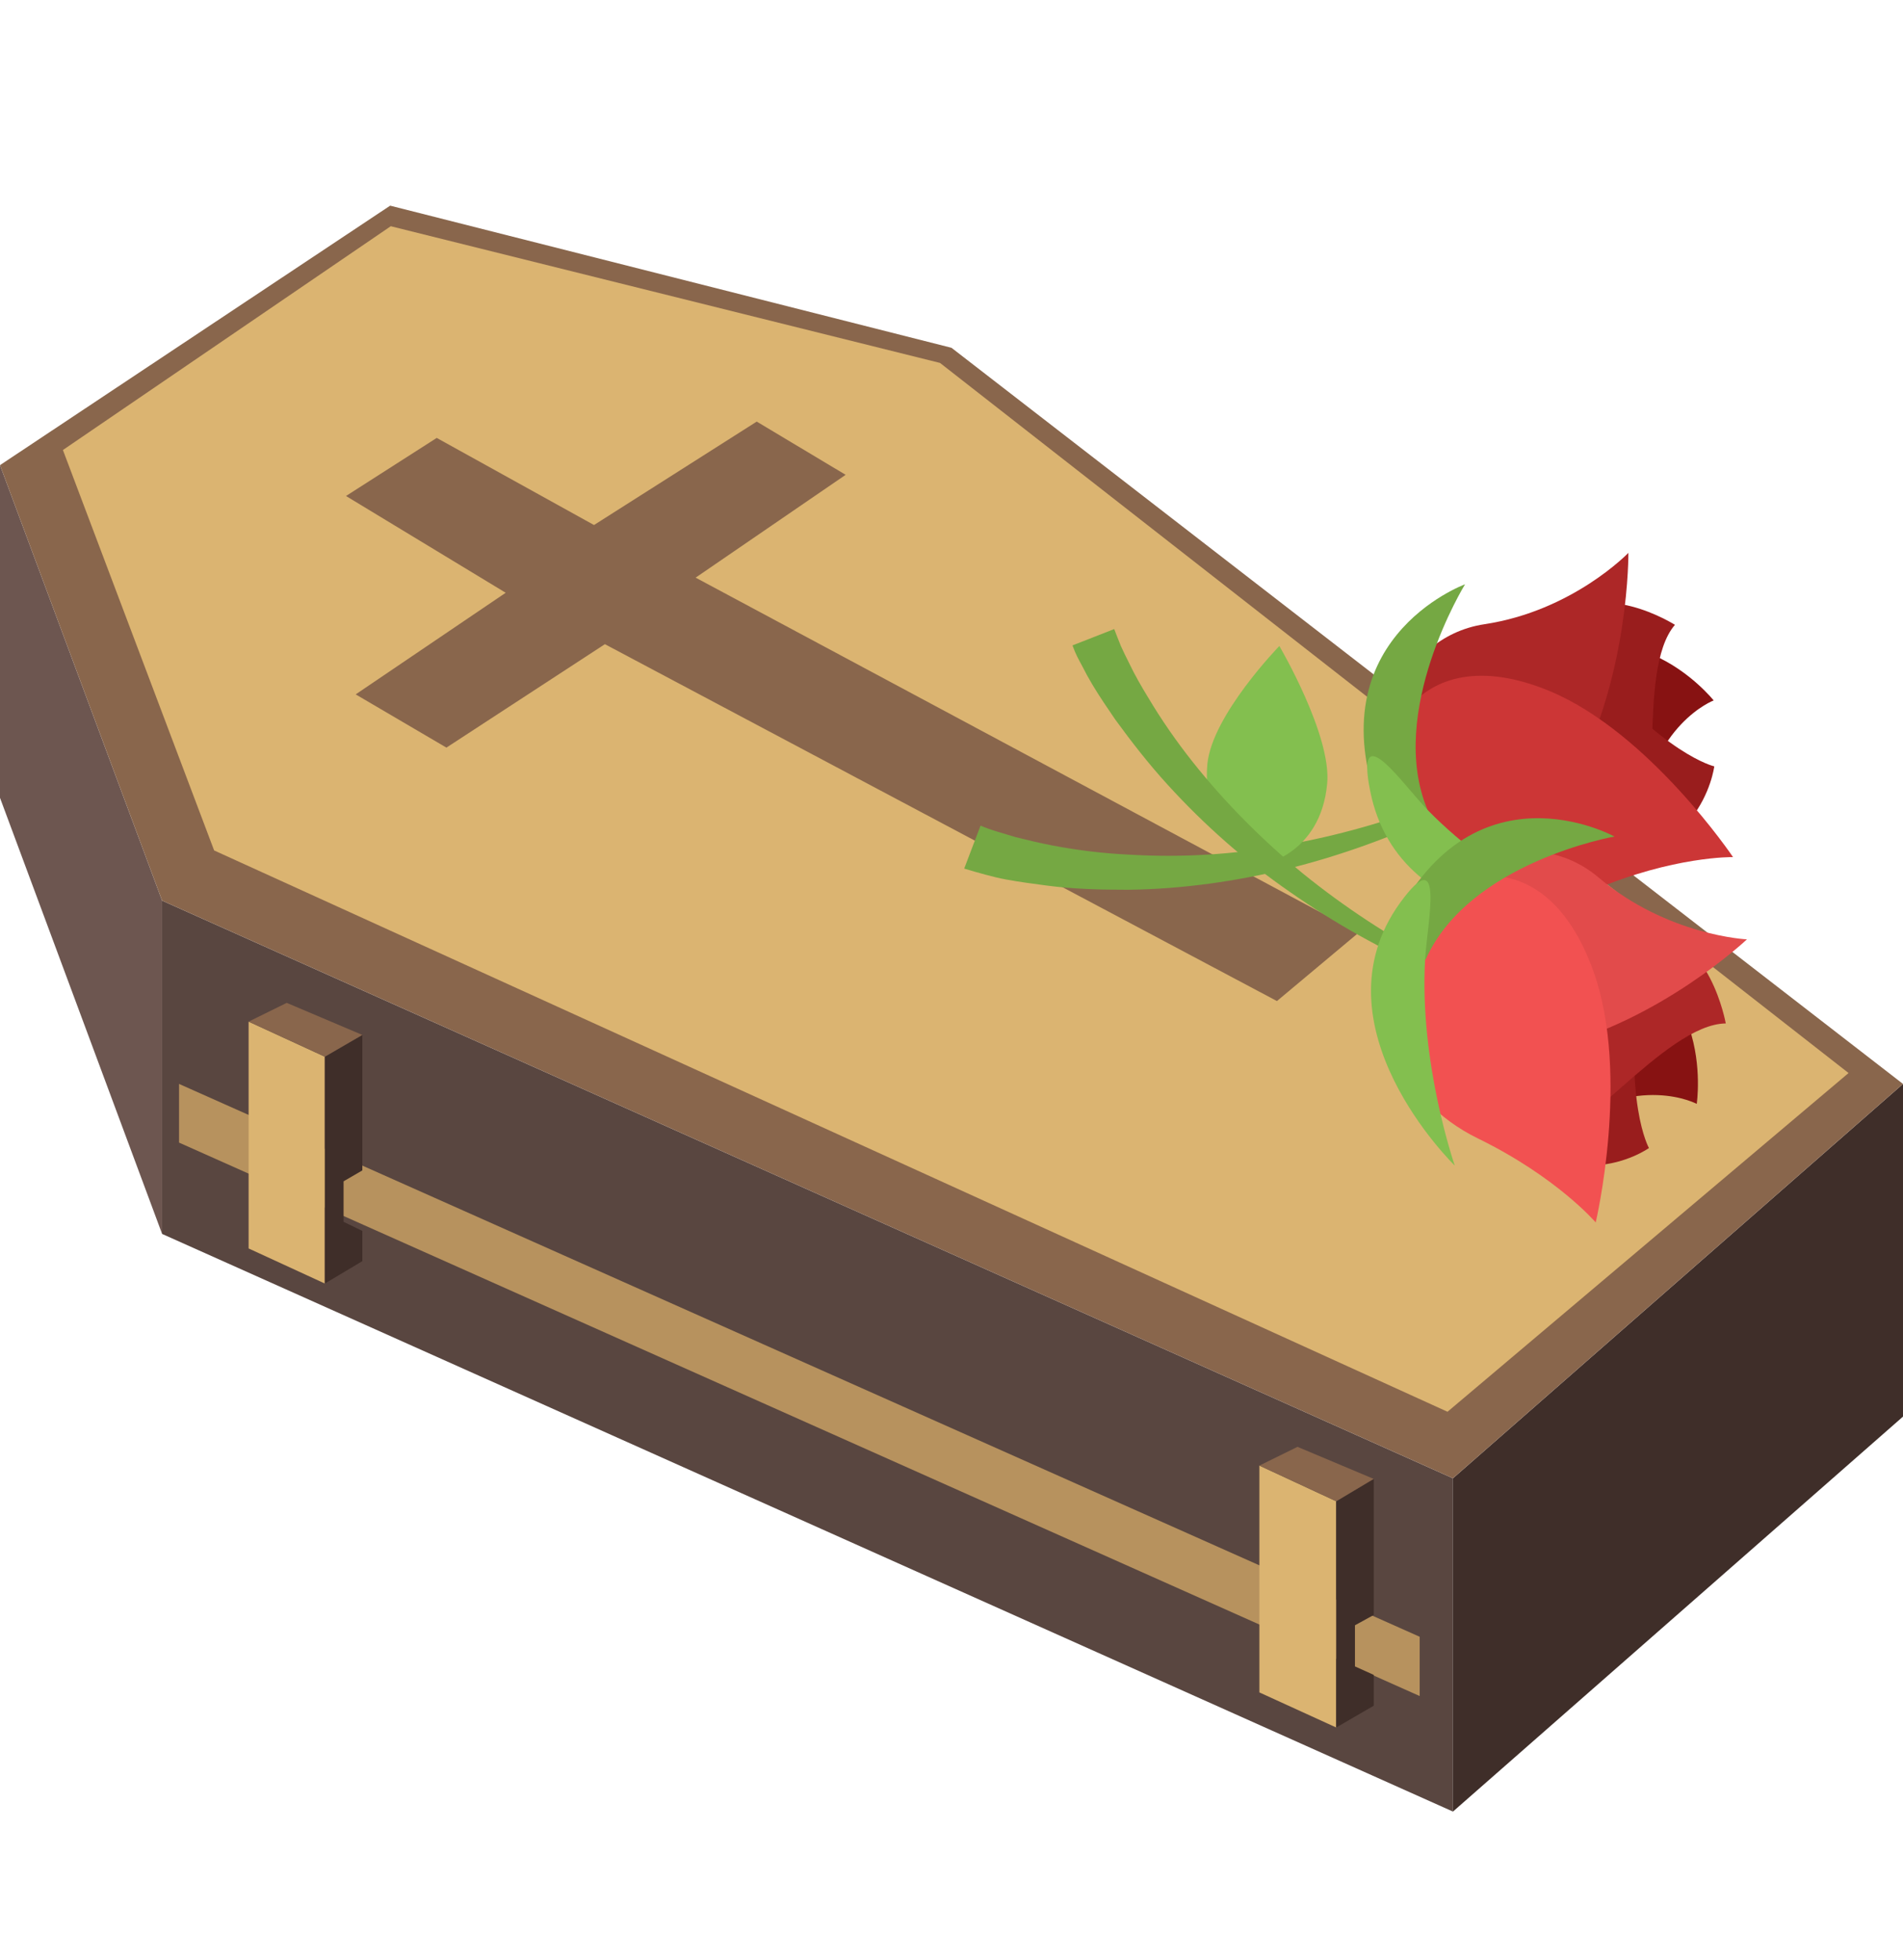 <?xml version="1.0" encoding="UTF-8"?>
<svg id="Layer_1" xmlns="http://www.w3.org/2000/svg" baseProfile="tiny" version="1.2" viewBox="0 0 31.46 32.4">
  <!-- Generator: Adobe Illustrator 29.1.0, SVG Export Plug-In . SVG Version: 2.1.0 Build 142)  -->
  <polygon points="2.68 20.4 24.02 29.95 24.02 24.44 2.68 14.89 2.68 20.4" fill="#594640"/>
  <polygon points="24.02 29.95 31.46 23.42 31.46 17.92 24.02 24.44 24.02 29.95" fill="#3f2e29"/>
  <polygon points="0 13.19 2.68 20.4 2.68 14.89 0 7.69 0 13.19" fill="#6d5650"/>
  <polygon points="0 7.69 2.68 14.89 24.02 24.44 31.46 17.92 15.73 5.75 6.45 3.4 0 7.69" fill="#89664c"/>
  <polygon points="1.04 7.44 3.54 14.06 23.93 23.34 30.56 17.74 15.54 6 6.46 3.74 1.04 7.44" fill="#dbb471"/>
  <polygon points="7.22 7.24 5.72 8.2 8.36 9.8 5.88 11.48 7.38 12.36 10 10.65 21.11 16.55 22.46 15.42 11.5 9.55 13.98 7.85 12.51 6.97 9.82 8.68 7.22 7.24" fill="#89664c"/>
  <path d="M26.1,12.14c-1.45,1-3.07,1.79-4.8,2.22-.86.21-1.76.34-2.65.35-.45,0-.9-.01-1.35-.07-.23-.03-.45-.06-.67-.1-.11-.02-.23-.05-.34-.08-.11-.03-.22-.06-.35-.1l.27-.71c.07.03.18.07.28.1.1.03.2.06.3.09.2.05.41.1.62.14.42.08.84.13,1.27.15.85.05,1.72,0,2.57-.16,1.71-.3,3.36-.96,4.88-1.85Z" fill="#75a843"/>
  <path d="M21.94,12.96c-.11,1.17-1.08,1.34-1.08,1.34,0,0-1.01-.5-.9-1.67.08-.81,1.19-1.95,1.19-1.95,0,0,.87,1.48.79,2.28Z" fill="#83bf4f"/>
  <path d="M25.02,11.41c-1.09,1.08-1.68,1.57-1.31,2.48.37.91,3.2,1.32,3.4-.32.19-1.6,1.22-1.99,1.22-1.99,0,0-1.54-1.93-3.31-.18Z" fill="#871212"/>
  <path d="M25.86,14.26c-1.52-.14-2.28.11-2.65-.8-.37-.91,1.94-3.84,2.99-2.56,1.3,1.58,2.14,1.77,2.14,1.77,0,0-.22,1.8-2.49,1.59Z" fill="#991d1d"/>
  <path d="M27.02,13.9c.54-.22.01-2.81.67-3.57,0,0-1.28-.81-1.92-.01-.36.44-.56,4.34,1.25,3.59Z" fill="#991d1d"/>
  <path d="M26.03,12.82c-1.18,2.21-2.57,1.88-3.05.69-.48-1.19.11-2.97,1.56-3.19,1.46-.22,2.38-1.18,2.38-1.18,0,0,.02,1.99-.88,3.68Z" fill="#ad2727"/>
  <path d="M25.63,11.43c-2.3-.96-3.09.98-2.61,2.17.48,1.19,1.97,1.69,3.31,1.12,1.34-.57,2.32-.55,2.32-.55,0,0-1.38-2.05-3.02-2.74Z" fill="#cc3636"/>
  <path d="M23.6,13.39c.77,1.83-.26,1.32-.74.13-1.19-2.93,1.36-3.86,1.36-3.86,0,0-1.3,2.11-.62,3.73Z" fill="#75a843"/>
  <path d="M23.6,13.39c-.4-.41-1.2-1.58-.95-.32.49,2.49,3.76,2.23,3.76,2.23,0,0-1.62-.69-2.81-1.91Z" fill="#83bf4f"/>
  <path d="M26.15,16.92c-1.7-.44-3.35-1.14-4.82-2.17-.74-.51-1.42-1.11-2.03-1.78-.31-.34-.59-.7-.86-1.07-.13-.19-.26-.38-.38-.58-.06-.1-.12-.21-.17-.31-.06-.11-.11-.2-.16-.34l.69-.27c.03.08.07.18.11.28.04.09.09.19.14.29.09.19.2.38.31.56.22.37.47.73.74,1.07.54.68,1.16,1.3,1.83,1.85,1.36,1.1,2.94,1.92,4.61,2.47Z" fill="#75a843"/>
  <path d="M25.96,15.61c-1.51-.11-2.27-.22-2.68.66-.41.89,1.19,3.32,2.51,2.38,1.29-.92,2.26-.4,2.26-.4,0,0,.37-2.46-2.09-2.64Z" fill="#871212"/>
  <path d="M24.44,18.15c-.92-1.25-1.6-1.66-1.19-2.54.41-.89,4.08-1.09,3.86.56-.28,2.05.15,2.81.15,2.81,0,0-1.45,1.04-2.82-.83Z" fill="#991d1d"/>
  <path d="M25.48,18.8c.52.26,2.04-1.87,3.05-1.88,0,0-.27-1.51-1.28-1.47-.56.02-3.52,2.48-1.77,3.35Z" fill="#ad2727"/>
  <path d="M25.61,17.32c-2.4.58-3.08-.69-2.54-1.86.54-1.16,2.23-1.91,3.36-.95,1.14.96,2.45,1.02,2.45,1.02,0,0-1.43,1.35-3.26,1.79Z" fill="#e24b4b"/>
  <path d="M26.35,16.08c-.84-2.39-2.78-1.7-3.32-.53-.54,1.17.09,2.63,1.4,3.27,1.31.64,1.95,1.39,1.95,1.39,0,0,.57-2.42-.03-4.13Z" fill="#f25151"/>
  <path d="M23.56,15.86c-.81,1.81-1.14.69-.59-.48,1.33-2.87,3.72-1.55,3.72-1.55,0,0-2.4.42-3.12,2.03Z" fill="#75a843"/>
  <path d="M23.56,15.86c.03-.58.34-1.97-.41-.94-1.48,2.04.9,4.35.9,4.35,0,0-.59-1.7-.49-3.41Z" fill="#83bf4f"/>
  <polygon points="2.96 18.89 23.47 28.04 23.47 27.06 2.96 17.92 2.96 18.89" fill="#b7925e"/>
  <polygon points="4.11 20.64 5.37 21.22 5.37 17.47 4.11 16.89 4.11 20.64" fill="#dbb471"/>
  <polygon points="5.37 21.22 5.99 20.85 5.99 20.35 5.68 20.2 5.68 19.53 5.99 19.35 5.99 17.11 5.37 17.47 5.37 21.22" fill="#3f2e29"/>
  <polygon points="4.11 16.89 5.37 17.47 5.99 17.11 4.74 16.58 4.11 16.89" fill="#89664c"/>
  <polygon points="20.82 27.98 22.09 28.56 22.09 24.82 20.82 24.23 20.82 27.98" fill="#dbb471"/>
  <polygon points="22.09 28.56 22.71 28.2 22.71 27.69 22.4 27.55 22.4 26.87 22.71 26.7 22.71 24.45 22.09 24.82 22.09 28.56" fill="#3f2e29"/>
  <polygon points="20.82 24.23 22.09 24.82 22.71 24.45 21.45 23.92 20.82 24.23" fill="#89664c"/>
</svg>